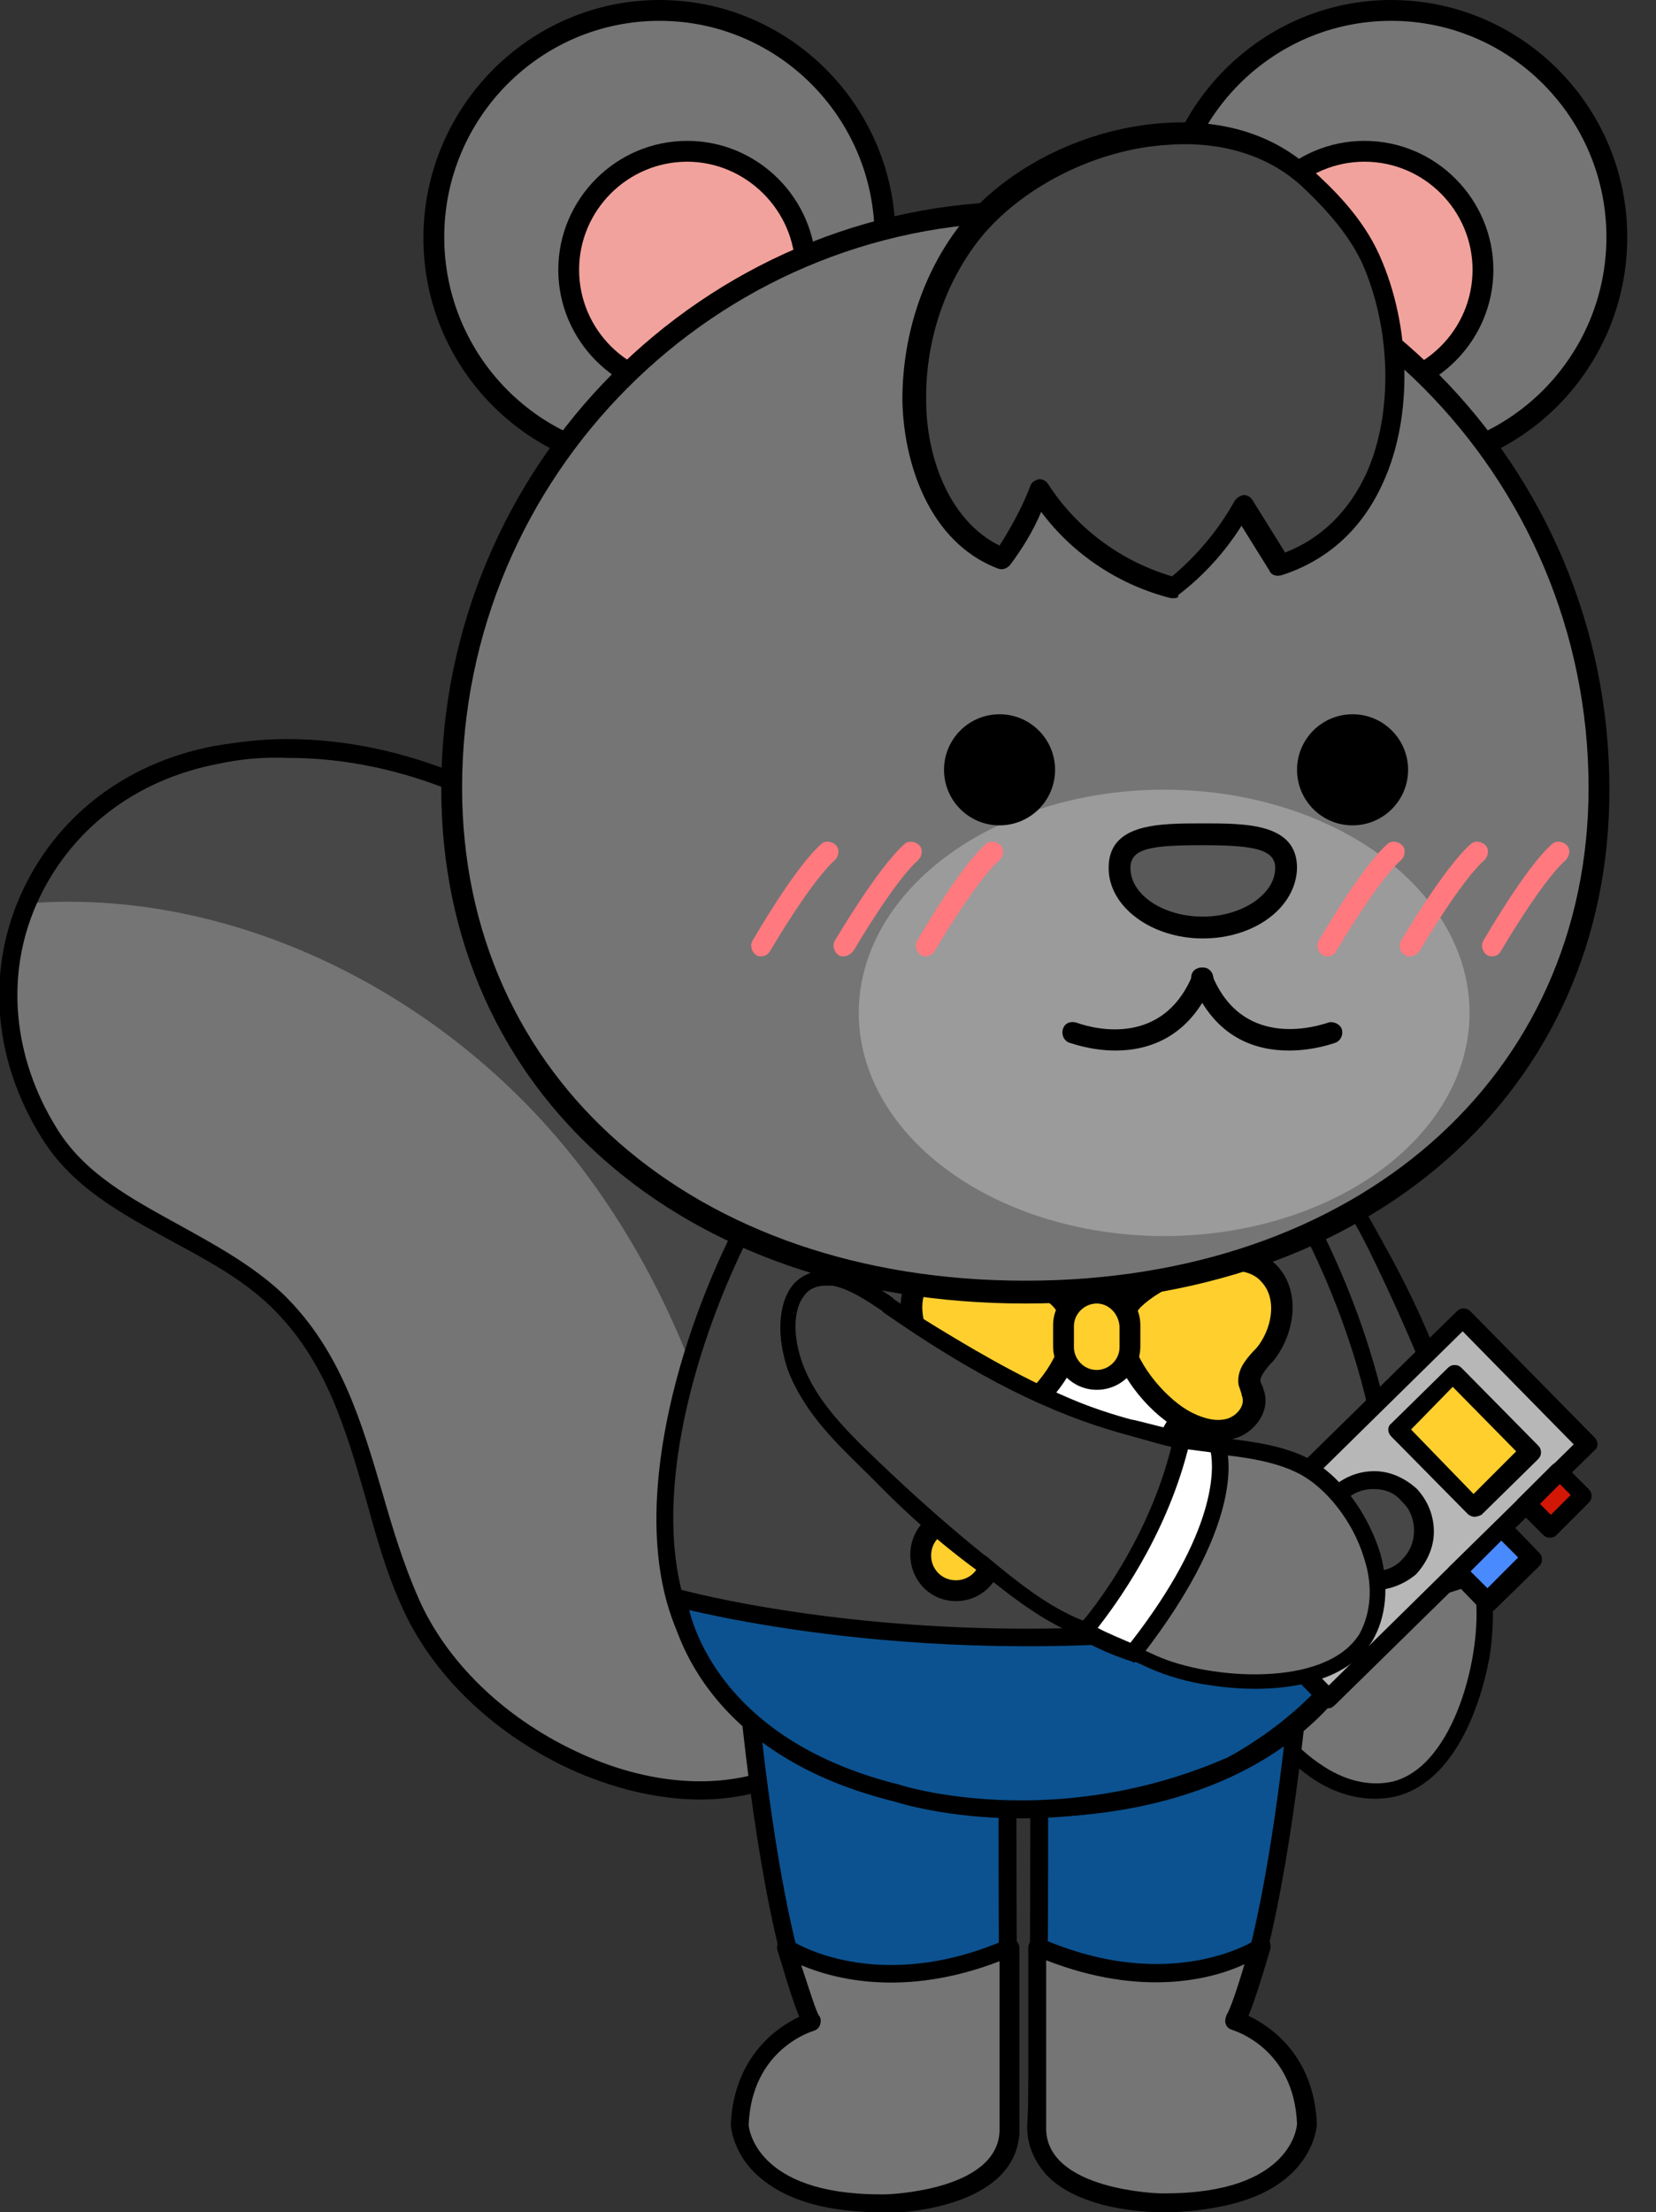 <?xml version="1.0" encoding="utf-8"?>
<!-- Generator: Adobe Illustrator 26.5.0, SVG Export Plug-In . SVG Version: 6.00 Build 0)  -->
<svg version="1.1" id="레이어_5" xmlns="http://www.w3.org/2000/svg" xmlns:xlink="http://www.w3.org/1999/xlink" x="0px"
	 y="0px" viewBox="0 0 167 223" style="enable-background:new 0 0 167 223;" xml:space="preserve">
<rect x="0" y="0" width="167" height="223" fill="#333333" stroke="none"/>
<g>
	<g>
		<path style="fill:#757575;" d="M123.4,122.7c0.1,0.3,0.1,0.6,0.3,0.9c2.6,10.4,5.6,22.3,3.8,33.7c0,0,0,0,0,0.1
			c-0.1,0.9-0.3,1.9-0.6,2.8c-0.6,2.8-1.1,5.7-0.8,8.7c0.5,3.4,3.1,7.3,6.5,9.6c2.6,1.8,5.5,2.5,8,1.9c7-1.6,9.7-13.9,9.1-19.6
			c-1.6-14.8-4.9-25-12.4-37.6c-1.4-2.3-2.9-4.9-5.3-6.4c-2.1-1.4-5.2-2.7-7.9-0.9c-0.7,0.6-1.2,1.3-1.3,2.1
			C122.6,119.3,123,121.1,123.4,122.7z"/>
		<path d="M140.7,181.1c-2.7,0.6-5.8,0-8.6-2c-3.6-2.5-6.4-6.5-6.8-10.2c-0.4-2.9,0.2-6,0.8-8.9c0.2-0.9,0.4-1.8,0.6-2.8
			c1.9-11.2-1.1-23-3.7-33.4l-0.3-0.9c-0.4-1.7-1-3.6-0.7-5.1c0.2-1.1,0.7-2,1.7-2.7c2.5-1.6,5.4-1.3,8.8,0.9
			c2.5,1.7,4.1,4.3,5.5,6.7c7.5,12.7,10.8,23,12.5,37.9c0.1,1.8,0.1,4.1-0.3,6.5C149.1,173,146.2,179.8,140.7,181.1z M124.2,122.5
			l0.3,1c2.6,10.5,5.6,22.4,3.7,34.1c-0.1,0.9-0.3,1.9-0.6,2.9c-0.6,2.7-1.1,5.6-0.7,8.3c0.4,3.1,2.9,6.8,6.2,9
			c2.4,1.7,5,2.3,7.3,1.8c6.3-1.5,9.1-13,8.4-18.8c-1.6-14.6-4.9-24.8-12.3-37.3c-1.3-2.2-2.8-4.7-5-6.1c-1.9-1.2-4.7-2.4-6.9-0.8
			c-0.6,0.3-0.8,0.9-1,1.6C123.4,119.3,123.8,120.9,124.2,122.5z"/>
	</g>
	<g>
		<path style="fill:#424242;" d="M148.6,153.3c0,0.1-11.8,5.3-21.2,3.3c0.1,0,0.4-5.3,0.4-5.7c0.4-9.1-1.5-18-4.1-26.7
			c-0.7-2.2-1.5-4.6-0.6-6.9c1.3-3.7,5.5-2.6,8.1-1.1c3.5,2.1,5.7,5.7,7.5,9.2c2.5,5,4.8,10.1,6.7,15.3
			C146.9,144.7,148.6,149.1,148.6,153.3z"/>
		<path d="M149.2,154c-0.5,0.4-12.2,5.5-21.9,3.4l-0.7-0.1l0.1-1.1c0.1-1.1,0.3-4.9,0.4-5.2c0.4-7.7-1-15.9-4.1-26.4l-0.1-0.3
			c-0.7-2.2-1.4-4.7-0.6-7.2c0.5-1.3,1.4-2.3,2.6-2.8c2.1-0.8,4.9,0.1,6.7,1.3c3.8,2.3,6,6.1,7.8,9.6c2.7,5.4,4.9,10.5,6.8,15.4
			l0.1,0.4c1.5,3.8,3.1,8.2,3.2,12.4l0,0.4L149.2,154z M124.5,123.7l0.1,0.3c3.2,10.7,4.5,19.1,4.1,27c-0.1,2.6-0.2,4.1-0.3,5
			c7.8,1.4,17.3-2.1,19.5-3.1c-0.2-3.8-1.7-7.7-3.1-11.4l-0.1-0.4c-1.9-4.9-4.1-9.9-6.7-15.2c-1.6-3.2-3.7-6.9-7.1-8.9
			c-1.5-0.9-3.7-1.7-5.3-1.1c-0.8,0.3-1.3,0.9-1.6,1.7c-0.1,0.3-0.2,0.6-0.2,0.8C123.4,120.1,124,122,124.5,123.7z"/>
	</g>
	<g>
		<path style="fill:#FFFFFF;" d="M127.5,156.6l-0.6,3.6c0,0,5.5,4.6,22.5-1.6c0,0-0.1-3.9-0.7-5.3
			C148.6,153.3,138.8,157.6,127.5,156.6z"/>
		<path d="M149.6,159.4c-17.2,6.2-23.1,1.6-23.3,1.3l-0.3-0.3l0.8-4.8l0.8,0c10.9,1,20.8-3.1,20.9-3.2l0.8-0.4l0.3,0.8
			c0.6,1.5,0.7,5.2,0.7,5.6l0,0.6L149.6,159.4z M128.2,157.4l-0.4,2.3c1.4,0.8,7.3,3.1,20.8-1.7c-0.1-1-0.2-2.6-0.4-3.6
			C145.5,155.4,137.4,158.1,128.2,157.4z"/>
	</g>
</g>
<g>
	<path style="fill:#474747;" d="M21.9,76.1c-8.7,1.6-15.6,7-19,14.6c-3.3,7.5-2.5,16.1,2.1,23.5c3,4.8,7.7,7.4,12.8,10.1
		c3.6,1.9,7.2,3.9,10.2,6.8c5.8,5.6,7.8,12.8,9.9,19.8c1,3.5,2.1,7.2,3.6,10.6c2.9,6.6,8.8,12.3,16.2,15.8
		c7.5,3.6,15.3,4.1,21.3,1.5c5.1-2.2,8.7-6.4,10.8-12.6c4-11.9,3.5-27.8-1.2-41.6c-2.4-6.9-6.3-13.9-12-21.3
		C65.7,89.3,48,75.4,29,75.4C26.6,75.4,24.2,75.6,21.9,76.1z"/>
	<path style="fill:#757575;" d="M76.2,179.4c1-23.5-5.2-45.4-17.5-61.6C45,99.8,22.9,89.3,2.4,91.1c0,0-4.4,10.6,1.9,22.1
		c0,0,4.3,8.5,17.9,12.7c0,0,12.4,9.1,13.5,18.3c0,0,4.2,18.9,12.2,26.5c0,0,9,10.2,26,9.9L76.2,179.4z"/>
	<path d="M57.2,178.2c-7.6-3.6-13.7-9.5-16.7-16.3c-1.6-3.5-2.6-7.2-3.6-10.8c-2-6.9-4-14-9.6-19.4c-2.9-2.8-6.5-4.7-10-6.6
		c-5.1-2.8-10-5.4-13.1-10.4C-0.6,107-1.4,98.2,2,90.4c3.5-8,10.6-13.5,19.6-15.2c2.4-0.4,4.8-0.7,7.3-0.7
		c24.6,0,43.2,21.7,48.3,28.3c5.8,7.5,9.7,14.6,12.1,21.6c4.8,14,5.3,30.1,1.2,42.2c-2.1,6.4-5.9,10.8-11.3,13.1
		c-2.6,1.1-5.5,1.7-8.6,1.7C66.4,181.4,61.7,180.3,57.2,178.2z M22,77c-8.4,1.6-15,6.7-18.3,14.1c-3.2,7.2-2.4,15.5,2,22.6
		c2.8,4.6,7.5,7.1,12.4,9.8c3.6,2,7.3,4,10.4,6.9c5.9,5.7,8,13.1,10.1,20.2c1,3.5,2.1,7.1,3.6,10.5c2.8,6.4,8.6,12,15.8,15.4
		c7.3,3.5,14.8,4,20.6,1.5c4.8-2.1,8.3-6.1,10.3-12c3.9-11.7,3.4-27.4-1.2-41c-2.3-6.8-6.2-13.7-11.8-21c-5-6.5-23-27.6-46.8-27.6
		C26.6,76.3,24.3,76.5,22,77z"/>
</g>
<g>
	<g>
		<path style="fill:#0C5290;" d="M104.9,181c0,0.3,0,28.6-0.3,33.1c-0.1,1.6,0.4,3.1,1.7,4.5c2.1,2.3,6.6,3.5,11.3,3.5
			c3.9,0,7.8-0.8,10.6-2.5c3.4-2.1,4.5-5.2,3.1-8.8c-1.9-5.1-5.3-6.6-6.7-7c4-8.1,6.1-29.7,6.2-30.6"/>
		<path d="M117.5,223c4.3,0,8.3-1,11-2.6c3.7-2.3,5-5.9,3.5-9.9c-1.7-4.5-4.5-6.4-6.3-7.2c3.8-8.9,5.8-29.2,5.9-30l-1.8-0.2
			c-0.1,0.9-2.2,22.3-6.1,30.3l-0.5,1l1,0.3c1.2,0.4,4.3,1.7,6.1,6.4c1.2,3.2,0.2,5.8-2.8,7.7c-2.4,1.5-6.1,2.4-10.1,2.4
			c-4.7,0-8.9-1.2-10.6-3.2c-1-1.2-1.5-2.4-1.4-3.8c0.3-4.2,0.3-28.3,0.3-33.1l-1.8-0.1v0.1c0,2.9,0,28.7-0.3,32.9
			c-0.1,1.9,0.5,3.6,1.9,5.2C107.7,221.6,112.2,223,117.5,223z"/>
	</g>
	<g>
		<path style="fill:#757575;" d="M104.6,196.3c13.6,5.9,22.5,0.1,22.6,0c0,0-1.9,6.6-2.6,7.5c0,0,6.9,2,7.2,10.3
			c0,0-0.4,8.1-14.7,7.9c0,0-12.2-0.2-12.4-7.3v-18.4H104.6z"/>
		<path d="M117,223c-0.5,0-13-0.3-13.3-8.2v-18.5c0-0.3,0.2-0.6,0.4-0.8c0.3-0.2,0.6-0.2,0.9-0.1c13.1,5.7,21.6,0.2,21.7,0.1
			c0.3-0.2,0.7-0.2,1.1,0c0.3,0.2,0.4,0.6,0.3,1c-0.4,1.3-1.4,4.8-2.2,6.7c2.1,1,6.6,3.9,6.9,10.9c0,0.4-0.6,8.8-15.2,8.8
			C117.3,223,117.2,223,117,223z M105.5,197.6v17.1c0.2,6.1,11.4,6.4,11.5,6.4c0.2,0,0.3,0,0.5,0c12.8,0,13.3-6.8,13.3-7
			c-0.3-7.6-6.3-9.4-6.6-9.5c-0.3-0.1-0.5-0.3-0.6-0.6s0-0.6,0.1-0.9c0.3-0.4,1.1-2.7,1.8-5.1C122.3,199.5,115.2,201.4,105.5,197.6z
			"/>
	</g>
</g>
<g>
	<g>
		<path style="fill:#0C5290;" d="M101.5,181c0,0.3,0,28.6,0.3,33.1c0.1,1.6-0.4,3.1-1.7,4.5c-2.1,2.3-6.6,3.5-11.3,3.5
			c-3.9,0-7.8-0.8-10.6-2.5c-3.4-2.1-4.5-5.2-3.1-8.8c1.9-5.1,5.3-6.6,6.7-7c-4-8.1-6.1-29.7-6.2-30.6"/>
		<path d="M88.9,223c-4.3,0-8.3-1-11-2.6c-3.7-2.3-5-5.9-3.5-9.9c1.7-4.5,4.5-6.4,6.3-7.2c-3.8-8.9-5.8-29.2-5.9-30l1.8-0.2
			c0.1,0.9,2.2,22.3,6.1,30.3l0.5,1l-1,0.3c-1.2,0.4-4.3,1.7-6.1,6.4c-1.2,3.2-0.2,5.8,2.8,7.7c2.4,1.5,6.1,2.4,10.1,2.4
			c4.7,0,8.9-1.2,10.6-3.2c1-1.2,1.5-2.4,1.4-3.8c-0.3-4.2-0.3-28.3-0.3-33.1l1.8-0.1v0.1c0,2.9,0,28.7,0.3,32.9
			c0.1,1.9-0.5,3.6-1.9,5.2C98.7,221.6,94.2,223,88.9,223z"/>
	</g>
	<g>
		<path style="fill:#757575;" d="M101.8,196.3c-13.6,5.9-22.5,0.1-22.6,0c0,0,1.9,6.6,2.6,7.5c0,0-6.9,2-7.2,10.3
			c0,0,0.4,8.1,14.7,7.9c0,0,12.2-0.2,12.4-7.3L101.8,196.3L101.8,196.3z"/>
		<path d="M88.9,223c-14.6,0-15.2-8.5-15.2-8.8c0.3-7,4.8-9.9,6.9-10.9c-0.8-1.9-1.8-5.5-2.2-6.7c-0.1-0.4,0-0.8,0.3-1
			s0.7-0.2,1.1,0c0.1,0.1,8.6,5.6,21.7-0.1c0.3-0.1,0.6-0.1,0.9,0.1c0.3,0.2,0.4,0.5,0.4,0.8v18.5c-0.3,7.9-12.8,8.2-13.3,8.2
			C89.2,223,89.1,223,88.9,223z M80.8,198.1c0.8,2.4,1.5,4.7,1.8,5.1c0.2,0.2,0.2,0.6,0.1,0.9c-0.1,0.3-0.3,0.5-0.6,0.6
			c-0.3,0.1-6.3,1.9-6.6,9.5c0,0.2,0.6,7,13.3,7c0.2,0,0.3,0,0.5,0c0.1,0,11.3-0.3,11.5-6.4v-17.1C91.2,201.4,84.1,199.5,80.8,198.1
			z"/>
	</g>
</g>
<path style="fill:#FFFFFF;stroke:#000000;stroke-width:1.2;stroke-linecap:round;stroke-linejoin:round;stroke-miterlimit:10;" d="
	M104.4,194.3"/>
<g>
	<g>
		<g>
			<g>
				<path style="fill:#424242;" d="M131.3,116c0,0-0.5,0.2-0.8,0.9c-0.4,0.9-0.4,2.8,1.6,6.6c5.7,11,10.9,28,6.5,39.6
					c-4.5,12-17.6,19.2-34.9,19.2s-30.4-7.2-34.9-19.2c-4.4-11.7,0.7-28.6,6.5-39.6c2-3.8,1.9-5.7,1.6-6.6c-0.3-0.7-0.7-0.8-0.8-0.9
					"/>
				<path d="M103.7,183.2c-17.7,0-31.1-7.4-35.8-19.7c-4.5-11.9,0.7-29.2,6.5-40.4c2-3.8,1.7-5.4,1.5-5.9c-0.1-0.3-0.3-0.4-0.3-0.4
					l0.6-1.7c0.1,0,0.9,0.3,1.3,1.4c0.6,1.6,0.1,4.1-1.6,7.4c-5.6,10.8-10.7,27.5-6.4,38.9c4.4,11.6,17.1,18.6,34.1,18.6
					s29.7-6.9,34.1-18.6c4.3-11.4-0.8-28.1-6.4-38.9c-1.7-3.3-2.2-5.8-1.6-7.4c0.3-0.8,0.9-1.2,1.3-1.4l0.6,1.7l-0.3-0.8l0.3,0.8
					c0,0-0.2,0.1-0.3,0.4c-0.2,0.5-0.5,2.1,1.5,5.9c5.8,11.2,11,28.4,6.5,40.4C134.7,175.8,121.4,183.2,103.7,183.2z"/>
			</g>
		</g>
		<g>
			<path style="fill:#0C5290;" d="M139,161c-38.1,8.9-70.4,0.1-70.7,0c0,0,1.7,14.7,22.2,19.7c0,0,15.6,5.1,33.6-2.8
				c0,0,11.5-5.9,14.1-14.9L139,161z"/>
			<path d="M102.9,183.3c-7.4,0-12.4-1.6-12.7-1.7c-20.8-5.1-22.7-19.8-22.8-20.5l-0.2-1.3l1.3,0.4c0.3,0.1,32.3,8.9,70.2,0l1.7-0.4
				l-1.5,3.7c-2.6,9.1-14,15.1-14.5,15.3C116.4,182.3,108.9,183.3,102.9,183.3z M69.5,162.3c0.9,3.6,5,13.6,21.2,17.6
				c0.2,0.1,15.5,4.9,33-2.7c0.1,0,11.2-5.8,13.6-14.3l0.2-0.6C104.3,169.7,75.9,163.8,69.5,162.3z"/>
		</g>
	</g>
	<g>
		<path style="fill:#FFFFFF;" d="M90.3,123.8c0,0,13.5,27.6,20,33.5c0,0,12.8-18.7,18-33.5H90.3z"/>
		<path d="M110.5,158.8l-0.9-0.8c-6.6-5.9-19.7-32.6-20.3-33.8l-0.8-1.5h41.2l-0.5,1.4c-5.2,14.7-18,33.5-18.1,33.7L110.5,158.8z
			 M92,124.9c2.8,5.6,12.5,24.6,18.1,30.7c2.6-4,12-18.5,16.6-30.7C126.7,124.9,92,124.9,92,124.9z"/>
	</g>
	<g>
		<ellipse style="fill:#FFCF2E;" cx="124.7" cy="156.8" rx="3.6" ry="3.6"/>
		<path d="M124.7,161.4c-2.6,0-4.6-2.1-4.6-4.7c0-2.6,2.1-4.7,4.6-4.7c2.6,0,4.6,2.1,4.6,4.7C129.3,159.3,127.3,161.4,124.7,161.4z
			 M124.7,154.3c-1.4,0-2.5,1.1-2.5,2.5s1.1,2.5,2.5,2.5s2.5-1.1,2.5-2.5C127.2,155.4,126.1,154.3,124.7,154.3z"/>
	</g>
	<g>
		<ellipse style="fill:#FFCF2E;" cx="96.4" cy="156.8" rx="3.6" ry="3.6"/>
		<path d="M96.4,161.4c-2.6,0-4.6-2.1-4.6-4.7c0-2.6,2.1-4.7,4.6-4.7c2.6,0,4.6,2.1,4.6,4.7C101.1,159.3,99,161.4,96.4,161.4z
			 M96.4,154.3c-1.4,0-2.5,1.1-2.5,2.5s1.1,2.5,2.5,2.5s2.5-1.1,2.5-2.5C98.9,155.4,97.8,154.3,96.4,154.3z"/>
	</g>
</g>
<g>
	<g>
		<path style="fill:#FFCF2E;" d="M93.2,128.3c-2,2.2-1.5,5.9,0.5,8.2c0.7,0.9,1.7,1.8,1.5,2.9c-0.1,0.4-0.3,0.8-0.4,1.2
			c-0.4,1.5,0.8,3,2.2,3.4c1.4,0.4,3,0,4.4-0.7c3.7-1.8,9.3-8.7,5.4-12.4C104,128.3,96.3,124.9,93.2,128.3z"/>
		<path d="M98.2,145.2c-0.5,0-1-0.1-1.5-0.2c-1.9-0.6-3.5-2.6-3-4.7c0.1-0.2,0.1-0.4,0.2-0.6c0.1-0.2,0.1-0.3,0.2-0.5
			c0.1-0.5-0.5-1.1-1-1.7l-0.3-0.3c-2.2-2.6-2.9-6.9-0.4-9.6l0,0c1-1.1,2.5-1.7,4.4-1.8c3.7-0.2,8.5,2.2,10.7,4.3
			c1.3,1.3,1.9,3,1.6,5c-0.6,3.7-4.2,7.7-7.2,9.2C100.6,144.9,99.4,145.2,98.2,145.2z M94,129.1L94,129.1c-1.7,1.8-1,4.9,0.5,6.7
			l0.3,0.3c0.8,0.9,1.7,2,1.5,3.4c-0.1,0.4-0.2,0.7-0.3,0.9c0,0.1-0.1,0.2-0.1,0.4c-0.2,0.9,0.6,1.8,1.5,2.1c1,0.3,2.2,0.1,3.6-0.6
			c2.5-1.2,5.6-4.7,6-7.6c0.2-1.3-0.1-2.3-0.9-3.1c-1.9-1.8-6-3.8-9.2-3.7C95.6,128,94.6,128.4,94,129.1z"/>
	</g>
	<g>
		<path style="fill:#FFCF2E;" d="M127.9,128.3c2,2.2,1.5,5.9-0.5,8.2c-0.7,0.9-1.7,1.8-1.5,2.9c0.1,0.4,0.3,0.8,0.4,1.2
			c0.4,1.5-0.8,3-2.2,3.4c-1.4,0.4-3,0-4.4-0.7c-3.7-1.8-9.3-8.7-5.4-12.4C117.1,128.3,124.8,124.9,127.9,128.3z"/>
		<path d="M122.9,145.2c-1.1,0-2.3-0.3-3.6-0.9c-3-1.4-6.6-5.5-7.2-9.2c-0.3-2,0.2-3.7,1.6-5c2.2-2.2,6.9-4.5,10.7-4.3
			c1.9,0.1,3.3,0.7,4.4,1.8l0,0c2.5,2.7,1.7,7-0.4,9.6l-0.3,0.3c-0.5,0.6-1,1.2-1,1.7c0,0.1,0.1,0.3,0.2,0.5s0.1,0.4,0.2,0.6
			c0.6,2.1-1.1,4.2-3,4.7C123.9,145.2,123.4,145.2,122.9,145.2z M124.1,128c-3,0-7.1,1.9-9,3.7c-0.8,0.8-1.1,1.8-0.9,3.1
			c0.5,2.9,3.6,6.4,6,7.6c1.4,0.7,2.6,0.9,3.6,0.6c0.9-0.3,1.7-1.2,1.5-2.1c0-0.1-0.1-0.2-0.1-0.4c-0.1-0.3-0.2-0.6-0.3-0.9
			c-0.2-1.5,0.7-2.5,1.5-3.4l0.3-0.3c1.5-1.8,2.2-4.9,0.5-6.7c-0.6-0.7-1.6-1.1-2.8-1.1C124.2,128,124.2,128,124.1,128z"/>
	</g>
	<g>
		<path style="fill:#FFCF2E;" d="M112,139.1h-2.9c-1,0-1.9-0.8-1.9-1.9v-5.1c0-1,0.8-1.9,1.9-1.9h2.9c1,0,1.9,0.8,1.9,1.9v5.1
			C113.9,138.2,113.1,139.1,112,139.1z"/>
		<path d="M110.6,140.1c-2.4,0-4.4-2-4.4-4.4v-2.1c0-2.4,2-4.4,4.4-4.4s4.4,2,4.4,4.4v2.1C115,138.2,113,140.1,110.6,140.1z
			 M110.6,131.4c-1.2,0-2.3,1-2.3,2.3v2.1c0,1.2,1,2.3,2.3,2.3c1.2,0,2.3-1,2.3-2.3v-2.1C112.8,132.4,111.8,131.4,110.6,131.4z"/>
	</g>
</g>
<g>
	<g>
		<g>
			<ellipse style="fill:#757575;" cx="140.3" cy="23.9" rx="22.8" ry="22.9"/>
			<path d="M140.3,47.9c-13.1,0-23.8-10.7-23.8-23.9s10.7-24,23.8-24s23.8,10.7,23.8,23.9S153.5,47.9,140.3,47.9z M140.3,2.1
				c-12,0-21.7,9.8-21.7,21.8s9.7,21.8,21.7,21.8S162,35.9,162,23.9S152.3,2.1,140.3,2.1z"/>
		</g>
		<g>
			<ellipse style="fill:#F2A29C;" cx="137.6" cy="27.2" rx="11.9" ry="12"/>
			<path d="M137.6,40.2c-7.2,0-13-5.9-13-13s5.8-13,13-13s13,5.9,13,13S144.8,40.2,137.6,40.2z M137.6,16.3c-6,0-10.9,4.9-10.9,10.9
				s4.9,10.9,10.9,10.9s10.9-4.9,10.9-10.9S143.6,16.3,137.6,16.3z"/>
		</g>
	</g>
	<g>
		<g>
			<ellipse style="fill:#757575;" cx="66.5" cy="23.9" rx="22.8" ry="22.9"/>
			<path d="M66.5,47.9c-13.1,0-23.8-10.7-23.8-23.9S53.4,0,66.5,0s23.8,10.7,23.8,23.9S79.7,47.9,66.5,47.9z M66.5,2.1
				c-12,0-21.7,9.8-21.7,21.8s9.7,21.8,21.7,21.8s21.7-9.8,21.7-21.8S78.5,2.1,66.5,2.1z"/>
		</g>
		<g>
			<ellipse style="fill:#F2A29C;" cx="69.3" cy="27.2" rx="11.9" ry="12"/>
			<path d="M69.3,40.2c-7.2,0-13-5.9-13-13s5.8-13,13-13s13,5.9,13,13S76.4,40.2,69.3,40.2z M69.3,16.3c-6,0-10.9,4.9-10.9,10.9
				s4.9,10.9,10.9,10.9s10.9-4.9,10.9-10.9S75.2,16.3,69.3,16.3z"/>
		</g>
	</g>
	<g>
		<path style="fill:#757575;" d="M161.3,79.5c0,32.1-25.9,50.8-57.9,50.8s-57.9-18.7-57.9-50.8s25.9-58.1,57.9-58.1
			S161.3,47.4,161.3,79.5z"/>
		<path d="M103.4,131.4c-34.7,0-58.9-21.3-58.9-51.9c0-32.6,26.4-59.2,58.9-59.2s58.9,26.6,58.9,59.2
			C162.4,110,138.1,131.4,103.4,131.4z M103.4,22.4c-31.3,0-56.8,25.6-56.8,57c0,29.3,23.4,49.7,56.8,49.7s56.8-20.5,56.8-49.7
			C160.2,48,134.8,22.4,103.4,22.4z"/>
	</g>
	<ellipse style="fill:#9B9B9B;" cx="117.4" cy="102.1" rx="30.8" ry="22.5"/>
	<g>
		<path style="fill:#595959;" d="M129.6,87.6c0,3.3-3.8,6-8.4,6s-8.4-2.7-8.4-6s3.8-3.4,8.4-3.4C125.9,84.2,129.6,84.3,129.6,87.6z"
			/>
		<path d="M121.3,94.6c-5.2,0-9.5-3.2-9.5-7.1c0-4.5,5-4.5,9.5-4.5c4.4,0,9.5,0,9.5,4.5C130.7,91.5,126.5,94.6,121.3,94.6z
			 M121.3,85.2c-5.2,0-7.3,0.3-7.3,2.3c0,2.7,3.3,4.9,7.3,4.9s7.3-2.3,7.3-4.9C128.6,85.6,126.4,85.2,121.3,85.2z"/>
	</g>
	<ellipse cx="100.8" cy="77.6" rx="5.6" ry="5.6"/>
	<ellipse cx="136.4" cy="77.6" rx="5.6" ry="5.6"/>
	<path d="M112.5,105.9c-2.6,0-4.6-0.8-4.7-0.8c-0.5-0.2-0.8-0.8-0.6-1.4c0.2-0.6,0.8-0.8,1.4-0.6c0.3,0.1,8.4,3.2,11.7-4.9
		c0.2-0.6,0.9-0.8,1.4-0.6c0.5,0.2,0.8,0.8,0.6,1.4C120,104.6,115.8,105.9,112.5,105.9z"/>
	<path d="M130,105.9c-3.3,0-7.5-1.2-9.8-6.9c-0.2-0.6,0-1.2,0.6-1.4c0.5-0.2,1.2,0,1.4,0.6c3.2,8,11.3,5,11.7,4.9
		c0.5-0.2,1.2,0.1,1.4,0.6c0.2,0.6-0.1,1.2-0.6,1.4C134.7,105.1,132.6,105.9,130,105.9z"/>
	<g>
		<path style="fill:#474747;" d="M98.3,22.8c-4.1,4.8-6.1,11.2-6.1,17.5c0,6.5,2.9,13.6,8.9,16c1.5-2.1,2.7-4.5,3.7-6.9
			c3.1,4.8,8.1,8.4,13.7,9.9c2.9-2.2,5.3-5.1,7-8.3c1.2,2,2.5,4,3.7,6.1c12.4-3.9,13.8-20.5,9.2-30.8c-1.4-3.2-3.9-5.9-6.5-8.3
			C122.7,9.6,106.1,13.8,98.3,22.8z"/>
		<path d="M118.4,60.3c-0.1,0-0.2,0-0.3,0c-5.2-1.3-9.9-4.4-13.1-8.7c-0.8,1.9-1.9,3.7-3.1,5.3c-0.3,0.4-0.8,0.6-1.3,0.4
			c-7-2.7-9.5-10.8-9.6-17c0-6.8,2.3-13.4,6.3-18.2l0,0c4.7-5.5,12.4-9.2,20.1-9.7c6-0.4,11.1,1.2,14.9,4.7c2.1,1.9,5.1,4.8,6.8,8.6
			c3.2,7.1,3.4,16.3,0.4,22.9c-2.1,4.7-5.6,7.9-10.3,9.4c-0.5,0.1-1,0-1.2-0.5l-2.8-4.5c-1.7,2.7-3.9,5.1-6.4,7
			C118.9,60.2,118.7,60.3,118.4,60.3z M104.8,48.3c0.4,0,0.7,0.2,0.9,0.5c2.9,4.5,7.4,7.8,12.5,9.3c2.5-2.1,4.7-4.7,6.3-7.6
			c0.2-0.3,0.5-0.5,0.9-0.6c0.4,0,0.7,0.2,0.9,0.5l3.3,5.3c3.6-1.4,6.4-4.1,8.2-8c2.7-6,2.5-14.5-0.4-21.1c-1.2-2.6-3.2-5.1-6.2-7.9
			c-4.2-3.8-9.6-4.4-13.4-4.1c-7,0.4-14.3,4-18.6,9l0,0c-3.7,4.4-5.9,10.5-5.8,16.8c0,5.6,2.3,12.1,7.4,14.6c1.2-1.9,2.3-3.9,3.1-6
			C104,48.6,104.4,48.4,104.8,48.3C104.7,48.3,104.7,48.3,104.8,48.3z M98.3,22.8L98.3,22.8L98.3,22.8z"/>
	</g>
	<g>
		<path style="fill:#FF797E;" d="M76.8,96.4c-0.2,0-0.4,0-0.5-0.1c-0.5-0.3-0.7-1-0.4-1.5c0.2-0.3,4.2-7.3,6.9-9.7
			c0.4-0.4,1.1-0.3,1.5,0.1s0.3,1.1-0.1,1.5c-2.4,2.1-6.5,9.1-6.5,9.1C77.5,96.2,77.1,96.4,76.8,96.4z"/>
		<path style="fill:#FF797E;" d="M85.1,96.4c-0.2,0-0.4,0-0.5-0.1c-0.5-0.3-0.7-1-0.4-1.5c0.2-0.3,4.3-7.3,7-9.7
			c0.4-0.4,1.1-0.3,1.5,0.1s0.3,1.1-0.1,1.5c-2.4,2.1-6.5,9.1-6.5,9.1C85.8,96.2,85.4,96.4,85.1,96.4z"/>
		<path style="fill:#FF797E;" d="M93.4,96.4c-0.2,0-0.4,0-0.5-0.1c-0.5-0.3-0.7-1-0.4-1.5c0.2-0.3,4.2-7.3,6.9-9.7
			c0.4-0.4,1.1-0.3,1.5,0.1s0.3,1.1-0.1,1.5c-2.4,2.1-6.5,9.1-6.5,9.1C94.1,96.2,93.7,96.4,93.4,96.4z"/>
	</g>
	<g>
		<path style="fill:#FF797E;" d="M133.9,96.4c-0.2,0-0.4,0-0.5-0.1c-0.5-0.3-0.7-1-0.4-1.5c0.2-0.3,4.2-7.3,6.9-9.7
			c0.4-0.4,1.1-0.3,1.5,0.1s0.3,1.1-0.1,1.5c-2.4,2.1-6.5,9.1-6.5,9.1C134.6,96.2,134.3,96.4,133.9,96.4z"/>
		<path style="fill:#FF797E;" d="M142.2,96.4c-0.2,0-0.4,0-0.5-0.1c-0.5-0.3-0.7-1-0.4-1.5c0.2-0.3,4.3-7.3,7-9.7
			c0.4-0.4,1.1-0.3,1.5,0.1s0.3,1.1-0.1,1.5c-2.4,2.1-6.5,9.1-6.5,9.1C142.9,96.2,142.6,96.4,142.2,96.4z"/>
		<path style="fill:#FF797E;" d="M150.5,96.4c-0.2,0-0.4,0-0.5-0.1c-0.5-0.3-0.7-1-0.4-1.5c0.2-0.3,4.2-7.3,6.9-9.7
			c0.4-0.4,1.1-0.3,1.5,0.1s0.3,1.1-0.1,1.5c-2.4,2.1-6.5,9.1-6.5,9.1C151.2,96.2,150.9,96.4,150.5,96.4z"/>
	</g>
</g>
<g>
	<g>
		
			<rect x="131.8" y="133.8" transform="matrix(0.701 0.713 -0.713 0.701 150.494 -54.904)" style="fill:#B7B7B7;" width="17.9" height="36.6"/>
		<path d="M134,172.2c-0.2,0-0.5-0.1-0.7-0.3l-12.5-12.7c-0.2-0.2-0.3-0.4-0.3-0.7c0-0.3,0.1-0.5,0.3-0.7l26.1-25.6
			c0.2-0.2,0.4-0.3,0.7-0.3c0.3,0,0.5,0.1,0.7,0.3l12.5,12.7c0.4,0.4,0.4,1,0,1.3l-26.1,25.6C134.4,172.1,134.2,172.2,134,172.2z
			 M122.8,158.5l11.2,11.4l24.7-24.3l-11.2-11.4L122.8,158.5z"/>
	</g>
	<g>
		
			<rect x="142.2" y="141.3" transform="matrix(0.701 0.713 -0.713 0.701 147.702 -61.893)" style="fill:#FFCF2E;" width="11" height="8"/>
		<path d="M148.7,152.9c-0.2,0-0.5-0.1-0.7-0.3l-7.7-7.8c-0.4-0.4-0.4-1,0-1.3l5.7-5.6c0.2-0.2,0.4-0.3,0.7-0.3c0,0,0,0,0,0
			c0.3,0,0.5,0.1,0.7,0.3l7.7,7.8c0.2,0.2,0.3,0.4,0.3,0.7c0,0.3-0.1,0.5-0.3,0.7l-5.7,5.6C149.2,152.8,148.9,152.9,148.7,152.9z
			 M142.3,144.1l6.3,6.5l4.3-4.3l-6.4-6.5L142.3,144.1z"/>
	</g>
	<g>
		<circle style="fill:#474747;" cx="138.5" cy="154.2" r="5.1"/>
		<path d="M138.5,160.3C138.5,160.3,138.5,160.3,138.5,160.3c-1.7,0-3.2-0.7-4.3-1.8c-2.3-2.4-2.3-6.2,0.1-8.5
			c1.2-1.1,2.7-1.7,4.3-1.7c1.6,0,3.1,0.7,4.3,1.8c1.1,1.2,1.7,2.7,1.7,4.3c0,1.6-0.7,3.1-1.8,4.3l0,0
			C141.6,159.7,140.1,160.3,138.5,160.3z M138.5,150.1c-1.1,0-2.1,0.4-2.9,1.2c-1.6,1.6-1.7,4.2,0,5.9c0.8,0.8,1.8,1.2,2.9,1.2
			c1.1,0,2.2-0.4,2.9-1.2l0,0c0.8-0.8,1.2-1.8,1.2-2.9c0-1.1-0.4-2.2-1.2-2.9C140.7,150.5,139.7,150.1,138.5,150.1
			C138.6,150.1,138.6,150.1,138.5,150.1z"/>
	</g>
	<g>
		
			<rect x="148.6" y="154.6" transform="matrix(0.701 0.713 -0.713 0.701 157.553 -60.336)" style="fill:#498AFF;" width="4.3" height="6.3"/>
		<path d="M150,162.5c-0.2,0-0.5-0.1-0.7-0.3l-3-3.1c-0.4-0.4-0.4-1,0-1.3l4.5-4.4c0.2-0.2,0.4-0.3,0.7-0.3c0.3,0,0.5,0.1,0.7,0.3
			l3,3.1c0.2,0.2,0.3,0.4,0.3,0.7c0,0.3-0.1,0.5-0.3,0.7l-4.5,4.4C150.5,162.4,150.3,162.5,150,162.5z M148.3,158.4l1.7,1.7l3.1-3.1
			l-1.7-1.7L148.3,158.4z"/>
	</g>
	<g>
		
			<rect x="155.1" y="148.8" transform="matrix(0.701 0.713 -0.713 0.701 154.66 -66.625)" style="fill:#D31707;" width="3.4" height="4.7"/>
		<path d="M156.3,155c-0.3,0-0.5-0.1-0.7-0.3l-2.4-2.4c-0.4-0.4-0.4-1,0-1.3l3.3-3.3c0.4-0.4,1-0.4,1.3,0l2.4,2.4
			c0.2,0.2,0.3,0.4,0.3,0.7c0,0.3-0.1,0.5-0.3,0.7l-3.3,3.3C156.8,154.9,156.6,155,156.3,155z M155.3,151.6l1.1,1.1l2-2l-1.1-1.1
			L155.3,151.6z"/>
	</g>
</g>
<g>
	<g>
		<path style="fill:#757575;" d="M88.3,130.8c0.2,0.2,0.5,0.3,0.7,0.5c9.1,5.7,19.4,12.3,30.9,14c0,0,0,0,0.1,0
			c0.9,0.2,1.9,0.3,2.9,0.3c2.9,0.3,5.8,0.7,8.5,1.9c3.1,1.5,6,5.2,7.1,9.2c0.9,3,0.7,6-0.6,8.2c-3.7,6.1-16.2,4.9-21.5,2.5
			c-13.6-6.1-22.2-12.5-31.9-23.4c-1.7-2-3.8-4.3-4.5-7c-0.7-2.4-0.9-5.7,1.6-7.8c0.8-0.5,1.6-0.7,2.4-0.6
			C85.3,128.9,86.8,129.9,88.3,130.8z"/>
		<path d="M138.4,165.4c1.4-2.4,1.7-5.5,0.8-8.8c-1.3-4.2-4.2-8.1-7.5-9.7c-2.7-1.3-5.7-1.6-8.7-2c-0.9-0.1-1.8-0.2-2.9-0.3
			c-11.3-1.7-21.5-8.2-30.6-13.9l-0.7-0.5c-1.5-1-3.1-2-4.6-2.2c-1.1-0.1-2.2,0.1-3.1,0.7c-2.3,1.8-2.9,4.8-1.9,8.6
			c0.8,2.9,2.8,5.3,4.7,7.3c9.7,11.1,18.5,17.5,32.1,23.6c1.6,0.7,3.8,1.4,6.2,1.7C128.1,170.8,135.5,170.1,138.4,165.4z
			 M87.8,131.5l0.8,0.6c9.2,5.7,19.6,12.3,31.3,14.1c0.9,0.2,1.9,0.3,2.9,0.4c2.8,0.3,5.7,0.7,8.1,1.9c2.8,1.4,5.6,4.9,6.7,8.7
			c0.9,2.8,0.6,5.5-0.5,7.5c-3.4,5.5-15.2,4.6-20.5,2.2c-13.4-6-22-12.4-31.6-23.2c-1.7-1.9-3.6-4.1-4.3-6.7
			c-0.6-2.2-0.8-5.2,1.3-6.8c0.5-0.4,1.1-0.5,1.8-0.4C85,129.7,86.4,130.6,87.8,131.5z"/>
	</g>
	<g>
		<path style="fill:#424242;" d="M109.5,164.3c0.1,0,8.7-9.5,9.7-19.2c0,0.1-5.1-1.3-5.5-1.3c-8.8-2.5-16.7-7-24.1-12.2
			c-1.9-1.3-4-2.8-6.3-2.8c-3.9,0.1-4.2,4.5-3.6,7.4c0.9,4,3.6,7.2,6.4,10c3.9,3.9,8.1,7.7,12.5,11.1
			C101.9,159.9,105.5,162.9,109.5,164.3z"/>
		<path d="M110,165c0.6-0.3,9.1-9.9,10.1-19.8l0.1-0.7l-1.1-0.2c-1.1-0.2-4.7-1.2-5-1.2c-7.4-2-14.8-5.8-23.9-12.1l-0.2-0.2
			c-1.9-1.3-4.1-2.8-6.7-2.8c-1.4,0.1-2.6,0.6-3.4,1.6c-1.4,1.8-1.4,4.7-0.9,6.8c1,4.4,3.9,7.6,6.7,10.4c4.3,4.3,8.5,7.9,12.6,11.2
			l0.3,0.2c3.2,2.6,6.8,5.5,10.8,6.9l0.4,0.2L110,165z M88.9,132.1l0.2,0.2c9.2,6.4,16.7,10.2,24.4,12.3c2.5,0.7,3.9,1.1,4.8,1.3
			c-1.1,7.9-7.3,15.8-9,17.5c-3.6-1.4-6.8-4-9.8-6.5l-0.3-0.2c-4.1-3.3-8.1-6.9-12.4-11.1c-2.6-2.6-5.4-5.7-6.3-9.6
			c-0.4-1.7-0.5-4,0.6-5.4c0.5-0.7,1.3-1,2.1-1c0.3,0,0.6,0,0.8,0C85.8,130,87.4,131.1,88.9,132.1z"/>
	</g>
	<g>
		<path style="fill:#FFFFFF;" d="M119.2,145.2l3.6,0.5c0,0,2.7,6.7-8.5,20.9c0,0-3.6-1.3-4.8-2.3
			C109.5,164.3,116.6,156.2,119.2,145.2z"/>
		<path d="M115,167.1c11.3-14.5,8.7-21.4,8.5-21.7l-0.2-0.4l-4.8-0.7l-0.2,0.8c-2.4,10.7-9.4,18.8-9.6,18.8l-0.6,0.6l0.7,0.5
			c1.3,1.1,4.7,2.3,5.1,2.4l0.5,0.2L115,167.1z M119.8,146.1l2.3,0.3c0.3,1.6,0.7,7.9-8.1,19.2c-0.9-0.4-2.4-1-3.3-1.5
			C112.4,161.9,117.5,155.1,119.8,146.1z"/>
	</g>
</g>
</svg>
